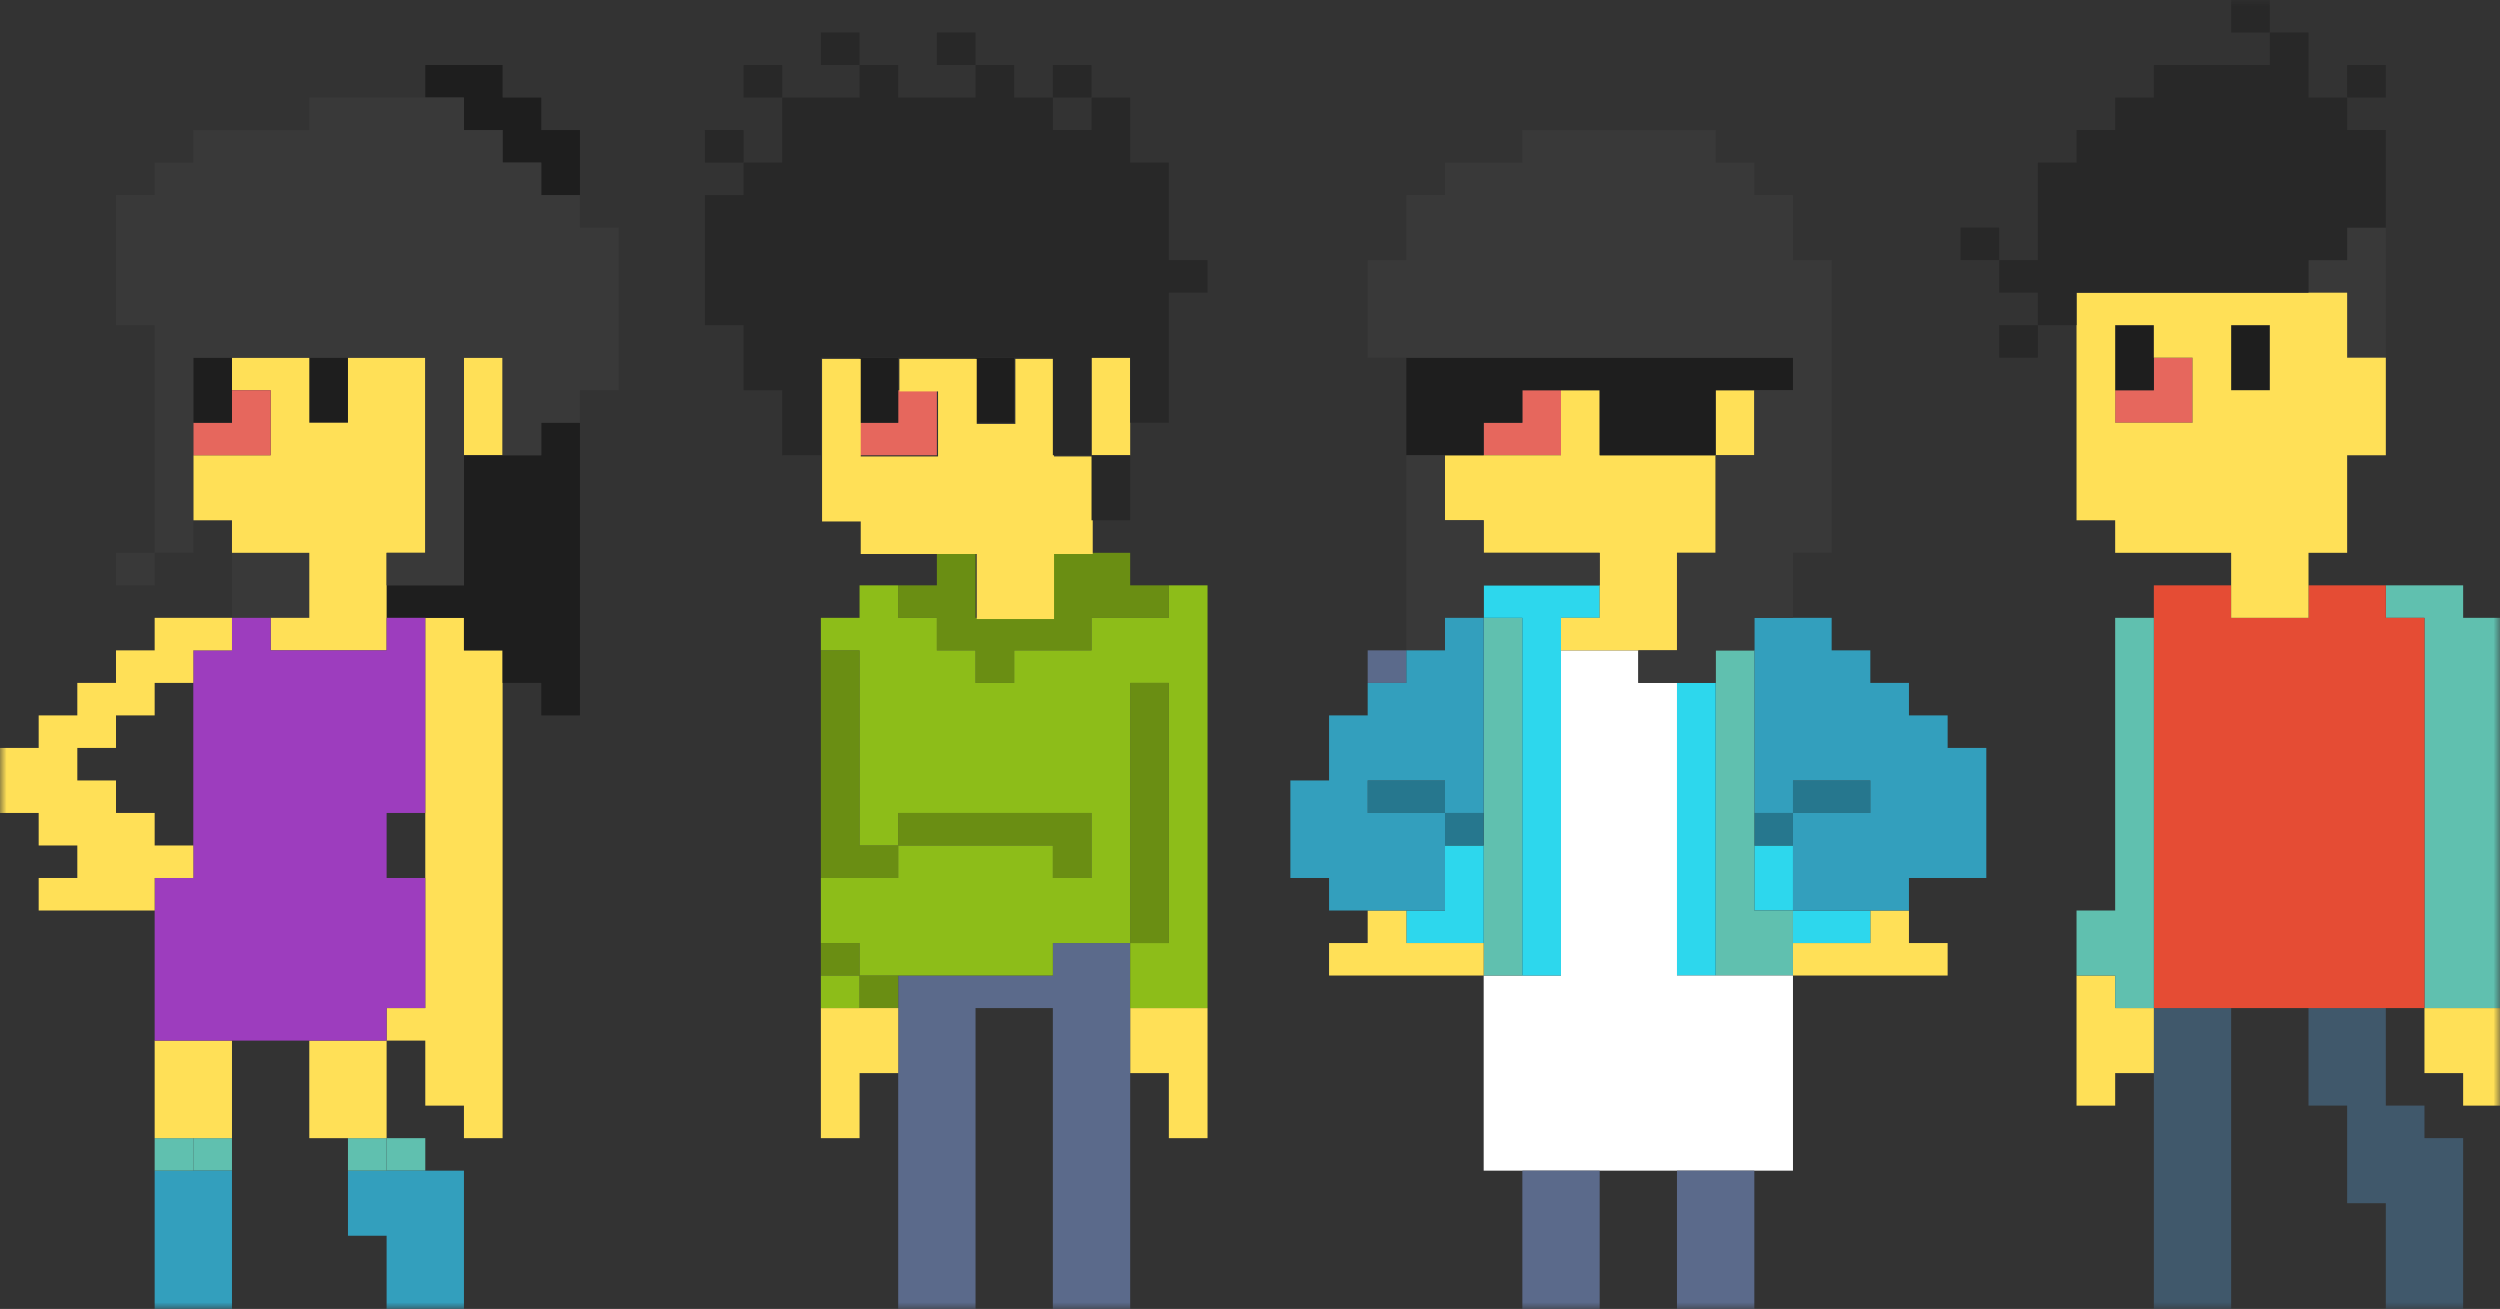 <svg width="191" height="100" viewBox="0 0 191 100" fill="none" xmlns="http://www.w3.org/2000/svg">
<rect x="0" y="0" width="191" height="100" fill="#333333" stroke="none"/>
<mask id="mask0_406_2" style="mask-type:alpha" maskUnits="userSpaceOnUse" x="0" y="0" width="191" height="100">
<rect width="191" height="100" fill="#D9D9D9"/>
</mask>
<g mask="url(#mask0_406_2)">
<path d="M188.184 77.017H185.229V79.502V81.985H188.184V84.47H191.138V81.985V79.502V77.017H188.184Z" fill="#FFE057"/>
<path d="M188.184 47.203V44.72H185.229H182.277V47.203H185.229V49.688V52.174V54.657V57.142V59.627V62.11V64.595V67.078V69.563V72.049V74.531V77.017H188.184H191.138V74.531V72.049V69.563V67.078V64.595V62.11V59.627V57.142V54.657V52.174V49.688V47.203H188.184Z" fill="#60C0AF"/>
<path d="M179.322 17.39V19.875H176.37V22.36H179.322V24.843V27.328H182.277V24.843V22.36V19.875V17.39H179.322Z" fill="#393939"/>
<path d="M170.46 24.843V27.328V29.814H173.415V27.328V24.843H170.46Z" fill="#1E1E1E"/>
<path d="M185.229 86.955V84.47H182.277V81.985V79.502V77.017H179.322H176.37V79.502V81.985V84.47H179.322V86.955V89.438V91.924H182.277V94.409V96.892V99.377V101.862H185.229H188.184V99.377V96.892V94.409V91.924V89.438V86.955H185.229Z" fill="#40586B"/>
<path d="M164.554 77.017V79.502V81.985V84.47V86.955V89.438V91.924V94.409V96.892V99.377V101.862H167.509H170.46V99.377V96.892V94.409V91.924V89.438V86.955V84.47V81.985V79.502V77.017H167.509H164.554Z" fill="#40586B"/>
<path d="M182.277 47.203V44.72H179.322H176.37V47.203H173.415H170.46V44.72H167.509H164.554V47.203V49.688V52.174V54.657V57.142V59.627V62.11V64.595V67.078V69.563V72.049V74.531V77.017H167.509H170.46H173.415H176.37H179.322H182.277H185.229V74.531V72.049V69.563V67.078V64.595V62.11V59.627V57.142V54.657V52.174V49.688V47.203H182.277Z" fill="#E54C34"/>
<path d="M164.554 27.328V29.814H161.599V32.296H164.554H167.509V29.814V27.328H164.554Z" fill="#E6675D"/>
<path d="M161.599 24.843V27.328V29.814H164.554V27.328V24.843H161.599Z" fill="#1E1E1E"/>
<path d="M161.599 77.017V74.531H158.647V77.017V79.502V81.985V84.47H161.599V81.985H164.554V79.502V77.017H161.599Z" fill="#FFE057"/>
<path d="M161.599 47.203V49.688V52.174V54.657V57.142V59.627V62.11V64.595V67.078V69.563H158.647V72.049V74.531H161.599V77.017H164.554V74.531V72.049V69.563V67.078V64.595V62.11V59.627V57.142V54.657V52.174V49.688V47.203H161.599Z" fill="#60C0AF"/>
<path d="M179.322 27.328V24.843V22.36H176.37H173.415H170.46H167.509H164.554H161.599H158.647V24.843V27.328V29.814V32.296V34.782V37.267V39.75H161.599V42.235H164.554H167.509H170.46V44.72V47.203H173.415H176.37V44.72V42.235H179.322V39.75V37.267V34.782H182.277V32.296V29.814V27.328H179.322ZM173.415 24.843V27.328V29.814H170.46V27.328V24.843H173.415ZM161.599 29.814V27.328V24.843H164.554V27.328H167.509V29.814V32.296H164.554H161.599V29.814Z" fill="#FFE057"/>
<path d="M182.277 4.968H179.322V7.453H182.277V4.968Z" fill="#282828"/>
<path d="M176.37 7.453V4.968V2.483H173.415V4.968H170.46H167.509H164.554V7.453H161.599V9.936H158.647V12.421H155.692V14.907V17.39V19.875H152.737V22.36H155.692V24.843H158.647V22.36H161.599H164.554H167.509H170.46H173.415H176.37V19.875H179.322V17.39H182.277V14.907V12.421V9.936H179.322V7.453H176.37Z" fill="#282828"/>
<path d="M173.415 0H170.46V2.483H173.415V0Z" fill="#282828"/>
<path d="M155.692 24.843H152.737V27.328H155.692V24.843Z" fill="#282828"/>
<path d="M152.737 17.39H149.785V19.875H152.737V17.39Z" fill="#282828"/>
<path d="M145.844 72.049V69.563H142.893V72.049H139.938H136.983V74.531H139.938H142.893H145.844H148.799V72.049H145.844Z" fill="#FFE057"/>
<path d="M139.938 69.563H136.983V72.049H139.938H142.893V69.563H139.938Z" fill="#2DD7ED"/>
<path d="M134.031 64.595V67.078V69.563H136.983V67.078V64.595H134.031Z" fill="#2DD7ED"/>
<path d="M139.938 59.627H136.983V62.11H139.938H142.893V59.627H139.938Z" fill="#26778E"/>
<path d="M136.983 62.11H134.031V64.595H136.983V62.11Z" fill="#26778E"/>
<path d="M148.799 57.142V54.657H145.844V52.174H142.893V49.688H139.938V47.203H136.983H134.031V49.688V52.174V54.657V57.142V59.627V62.11H136.983V59.627H139.938H142.893V62.11H139.938H136.983V64.595V67.078V69.563H139.938H142.893H145.844V67.078H148.799H151.754V64.595V62.11V59.627V57.142H148.799Z" fill="#339FBD"/>
<path d="M134.031 69.563V67.078V64.595V62.11V59.627V57.142V54.657V52.174V49.688H131.076V52.174V54.657V57.142V59.627V62.11V64.595V67.078V69.563V72.049V74.531H134.031H136.983V72.049V69.563H134.031Z" fill="#60C0AF"/>
<path d="M128.121 52.174V54.657V57.142V59.627V62.11V64.595V67.078V69.563V72.049V74.531H131.076V72.049V69.563V67.078V64.595V62.11V59.627V57.142V54.657V52.174H128.121Z" fill="#2DD7ED"/>
<path d="M134.031 74.531H131.076H128.121V72.049V69.563V67.078V64.595V62.11V59.627V57.142V54.657V52.174H125.169V49.688H122.215H119.26V52.174V54.657V57.142V59.627V62.11V64.595V67.078V69.563V72.049V74.531H116.308H113.353V77.017V79.502V81.985V84.47V86.955V89.438H116.308H119.26H122.215H125.169H128.121H131.076H134.031H136.983V86.955V84.47V81.985V79.502V77.017V74.531H134.031Z" fill="white"/>
<path d="M113.353 47.203V49.688V52.174V54.657V57.142V59.627V62.11V64.595V67.078V69.563V72.049V74.531H116.308V72.049V69.563V67.078V64.595V62.11V59.627V57.142V54.657V52.174V49.688V47.203H113.353Z" fill="#60C0AF"/>
<path d="M119.26 44.72H116.308H113.353V47.203H116.308V49.688V52.174V54.657V57.142V59.627V62.11V64.595V67.078V69.563V72.049V74.531H119.26V72.049V69.563V67.078V64.595V62.11V59.627V57.142V54.657V52.174V49.688V47.203H122.215V44.72H119.26Z" fill="#2DD7ED"/>
<path d="M116.308 29.814V32.296H113.353V34.782H116.308H119.26V32.296V29.814H116.308Z" fill="#E6675D"/>
<path d="M134.031 106.83V104.345V101.862V99.377V96.892V94.409V91.924V89.438H131.076H128.121V91.924V94.409V96.892V99.377V101.862V104.345H131.076V106.83V109.316V111.798V114.284V116.769H134.031H136.983V114.284V111.798V109.316V106.83H134.031Z" fill="#5B6A8B"/>
<path d="M116.308 89.438V91.924V94.409V96.892V99.377V101.862V104.345V106.83H113.353V109.316V111.798V114.284H110.398V116.769H113.353H116.308V114.284V111.798H119.26V109.316V106.83V104.345H122.215V101.862V99.377V96.892V94.409V91.924V89.438H119.26H116.308Z" fill="#5B6A8B"/>
<path d="M131.076 29.814V32.296V34.782H134.031V32.296V29.814H131.076Z" fill="#FFE057"/>
<path d="M125.169 34.782H122.215V32.296V29.814H119.26V32.296V34.782H116.308H113.353H110.398V37.267V39.75H113.353V42.235H116.308H119.26H122.215V44.72V47.203H119.26V49.688H122.215H125.169H128.121V47.203V44.72V42.235H131.076V39.75V37.267V34.782H128.121H125.169Z" fill="#FFE057"/>
<path d="M110.398 64.595V67.078V69.563H107.446V72.049H110.398H113.353V69.563V67.078V64.595H110.398Z" fill="#2DD7ED"/>
<path d="M134.031 27.328H131.076H128.121H125.169H122.215H119.26H116.308H113.353H110.398H107.446V29.814V32.296V34.782H110.398H113.353V32.296H116.308V29.814H119.26H122.215V32.296V34.782H125.169H128.121H131.076V32.296V29.814H134.031H136.983V27.328H134.031Z" fill="#1E1E1E"/>
<path d="M113.353 62.11H110.398V64.595H113.353V62.11Z" fill="#26778E"/>
<path d="M107.446 59.627H104.491V62.11H107.446H110.398V59.627H107.446Z" fill="#26778E"/>
<path d="M116.308 42.235H113.353V39.75H110.398V37.267V34.782H107.446V37.267V39.75V42.235V44.72V47.203V49.688H110.398V47.203H113.353V44.72H116.308H119.26H122.215V42.235H119.26H116.308Z" fill="#393939"/>
<path d="M107.446 49.688H104.491V52.174H107.446V49.688Z" fill="#5B6A8B"/>
<path d="M136.983 19.875V17.39V14.907H134.031V12.421H131.076V9.936H128.121H125.169H122.215H119.26H116.308V12.421H113.353H110.398V14.907H107.446V17.39V19.875H104.491V22.36V24.843V27.328H107.446H110.398H113.353H116.308H119.26H122.215H125.169H128.121H131.076H134.031H136.983V29.814H134.031V32.296V34.782H131.076V37.267V39.75V42.235H128.121V44.72V47.203V49.688H125.169V52.174H128.121H131.076V49.688H134.031V47.203H136.983V44.72V42.235H139.938V39.75V37.267V34.782V32.296V29.814V27.328V24.843V22.36V19.875H136.983Z" fill="#393939"/>
<path d="M110.398 72.049H107.446V69.563H104.491V72.049H101.54V74.531H104.491H107.446H110.398H113.353V72.049H110.398Z" fill="#FFE057"/>
<path d="M110.398 47.203V49.688H107.446V52.174H104.491V54.657H101.54V57.142V59.627H98.585V62.11V64.595V67.078H101.54V69.563H104.491H107.446H110.398V67.078V64.595V62.11H107.446H104.491V59.627H107.446H110.398V62.11H113.353V59.627V57.142V54.657V52.174V49.688V47.203H110.398Z" fill="#339FBD"/>
<path d="M89.3 77.017H86.345V79.502V81.985H89.3V84.47V86.955H92.255V84.47V81.985V79.502V77.017H89.3Z" fill="#FFE057"/>
<path d="M86.345 52.174V54.657V57.142V59.627V62.11V64.595V67.078V69.563V72.049H89.3V69.563V67.078V64.595V62.11V59.627V57.142V54.657V52.174H86.345Z" fill="#6A8E13"/>
<path d="M74.532 27.328V29.814V32.296H77.484V29.814V27.328H74.532Z" fill="#1E1E1E"/>
<path d="M86.345 104.345V101.862V99.377V96.891V94.409V91.924V89.438V86.955V84.47V81.985V79.502V77.017V74.531V72.049H83.393H80.438V74.531H77.483H74.531H71.577H68.622V77.017V79.502V81.985V84.47V86.955V89.438V91.924V94.409V96.891V99.377V101.862V104.345H71.577V106.83V109.316V111.798H74.531H77.483V109.316V106.83V104.345H74.531V101.862V99.377V96.891V94.409V91.924V89.438V86.955V84.47V81.985V79.502V77.017H77.483H80.438V79.502V81.985V84.47V86.955V89.438V91.924V94.409V96.891V99.377V101.862V104.345H83.393V106.83V109.316V111.798H86.345H89.3V109.316V106.83V104.345H86.345Z" fill="#5B6A8B"/>
<path d="M80.438 62.11H77.483H74.531H71.577H68.622V64.595H71.577H74.531H77.483H80.438V67.078H83.393V64.595V62.11H80.438Z" fill="#6A8E13"/>
<path d="M86.345 44.72V42.235H83.393H80.438V44.72V47.203H77.483H74.531V44.72V42.235H71.577V44.72H68.622V47.203H71.577V49.688H74.531V52.174H77.483V49.688H80.438H83.393V47.203H86.345H89.3V44.72H86.345Z" fill="#6A8E13"/>
<path d="M68.622 74.531H65.67V77.017H68.622V74.531Z" fill="#6A8E13"/>
<path d="M68.622 29.814V32.296H65.67V34.782H68.622H71.577V32.296V29.814H68.622Z" fill="#E6675D"/>
<path d="M65.67 27.328V29.814V32.296H68.622V29.814V27.328H65.67Z" fill="#1E1E1E"/>
<path d="M65.67 77.017H62.715V79.502V81.985V84.47V86.955H65.67V84.47V81.985H68.622V79.502V77.017H65.67Z" fill="#FFE057"/>
<path d="M65.67 72.049H62.715V74.531H65.67V72.049Z" fill="#6A8E13"/>
<path d="M65.67 64.595V62.11V59.627V57.142V54.657V52.174V49.688H62.715V52.174V54.657V57.142V59.627V62.11V64.595V67.078H65.67H68.622V64.595H65.67Z" fill="#6A8E13"/>
<path d="M89.3 44.72V47.203H86.345H83.393V49.688H80.439H77.484V52.174H74.532V49.688H71.577V47.203H68.622V44.72H65.67V47.203H62.715V49.688H65.67V52.174V54.657V57.142V59.627V62.11V64.595H68.622V62.11H71.577H74.532H77.484H80.439H83.393V64.595V67.078H80.439V64.595H77.484H74.532H71.577H68.622V67.078H65.67H62.715V69.563V72.049H65.67V74.531H68.622H71.577H74.532H77.484H80.439V72.049H83.393H86.345V69.563V67.078V64.595V62.11V59.627V57.142V54.657V52.174H89.3V54.657V57.142V59.627V62.11V64.595V67.078V69.563V72.049H86.345V74.531V77.017H89.3H92.255V74.531V72.049V69.563V67.078V64.595V62.11V59.627V57.142V54.657V52.174V49.688V47.203V44.72H89.3Z" fill="#8DBD19"/>
<path d="M65.67 74.531H62.715V77.017H65.67V74.531Z" fill="#8DBD19"/>
<path d="M83.393 27.328V29.814V32.296V34.782H86.345V32.296V29.814V27.328H83.393Z" fill="#FFE057"/>
<path d="M80.529 32.387V29.904V27.419H77.574V29.904V32.387H74.622V29.904V27.419H71.667H68.712V29.904H71.667V32.387V34.872H68.712H65.76V32.387V29.904V27.419H62.806V29.904V32.387V34.872V37.358V39.84H65.76V42.326H68.712H71.667H74.622V44.811V47.294H77.574H80.529V44.811V42.326H83.484V39.84V37.358V34.872H80.529V32.387Z" fill="#FFE057"/>
<path d="M83.393 39.75H86.345V37.267V34.782H83.393V37.267V39.75Z" fill="#282828"/>
<path d="M89.3 19.875V17.39V14.907V12.421H86.345V9.936V7.453H83.393V9.936H80.438V7.453H77.483V4.968H74.531V7.453H71.577H68.622V4.968H65.67V7.453H62.715H59.76V9.936V12.421H56.808V14.907H53.853V17.39V19.875V22.36V24.843H56.808V27.328V29.814H59.76V32.296V34.782H62.715V32.296V29.814V27.328H65.67H68.622H71.577H74.531H77.483H80.438V29.814V32.296V34.782H83.393V32.296V29.814V27.328H86.345V29.814V32.296H89.3V29.814V27.328V24.843V22.36H92.255V19.875H89.3Z" fill="#282828"/>
<path d="M83.393 4.968H80.439V7.453H83.393V4.968Z" fill="#282828"/>
<path d="M74.531 2.483H71.577V4.968H74.531V2.483Z" fill="#282828"/>
<path d="M65.67 2.483H62.715V4.968H65.67V2.483Z" fill="#282828"/>
<path d="M59.761 4.968H56.809V7.453H59.761V4.968Z" fill="#282828"/>
<path d="M56.808 9.936H53.853V12.421H56.808V9.936Z" fill="#282828"/>
<path d="M35.446 27.328V29.814V32.296V34.782H38.398V32.296V29.814V27.328H35.446Z" fill="#FFE057"/>
<path d="M41.353 9.936V7.453H38.398V4.968H35.446H32.492V7.453H35.446V9.936H38.398V12.421H41.353V14.907H44.308V12.421V9.936H41.353Z" fill="#1E1E1E"/>
<path d="M32.492 86.955H29.537V89.438H32.492V86.955Z" fill="#60C0AF"/>
<path d="M35.446 49.688V47.203H32.492V49.688V52.174V54.657V57.142V59.627V62.11V64.595V67.078V69.563V72.049V74.531V77.017H29.537V79.502H32.492V81.985V84.47H35.446V86.955H38.398V84.47V81.985V79.502V77.017V74.531V72.049V69.563V67.078V64.595V62.11V59.627V57.142V54.657V52.174V49.688H35.446Z" fill="#FFE057"/>
<path d="M41.353 32.296V34.782H38.398H35.446V37.267V39.75V42.235V44.72H32.492H29.537V47.203H32.492H35.446V49.688H38.398V52.174H41.353V54.657H44.308V52.174V49.688V47.203V44.72V42.235V39.75V37.267V34.782V32.296H41.353Z" fill="#1E1E1E"/>
<path d="M38.398 114.284V111.798V109.316V106.83V104.345H35.446V101.862V99.377V96.892V94.409V91.924V89.438H32.491H29.537H26.585V91.924V94.409H29.537V96.892V99.377V101.862H32.491V104.345V106.83V109.316V111.798H35.446V114.284V116.769H38.398H41.353V114.284H38.398Z" fill="#339FBD"/>
<path d="M29.537 86.955H26.585V89.438H29.537V86.955Z" fill="#60C0AF"/>
<path d="M26.585 79.502H23.63V81.985V84.47V86.955H26.585H29.537V84.47V81.985V79.502H26.585Z" fill="#FFE057"/>
<path d="M23.63 27.328V29.814V32.296H26.585V29.814V27.328H23.63Z" fill="#1E1E1E"/>
<path d="M20.678 42.235H17.723V44.72V47.203H20.678H23.63V44.72V42.235H20.678Z" fill="#393939"/>
<path d="M17.723 86.955H14.768V89.438H17.723V86.955Z" fill="#60C0AF"/>
<path d="M29.537 27.328H26.585V29.814V32.296H23.63V29.814V27.328H20.678H17.723V29.814H20.678V32.296V34.782H17.723H14.768V37.267V39.75H17.723V42.235H20.678H23.63V44.72V47.203H20.678V49.688H23.63H26.585H29.537V47.203V44.72V42.235H32.492V39.75V37.267V34.782V32.296V29.814V27.328H29.537Z" fill="#FFE057"/>
<path d="M17.723 29.814V32.296H14.768V34.782H17.723H20.678V32.296V29.814H17.723Z" fill="#E6675D"/>
<path d="M14.768 27.328V29.814V32.296H17.723V29.814V27.328H14.768Z" fill="#1E1E1E"/>
<path d="M17.723 101.862V99.377V96.892V94.409V91.924V89.438H14.768H11.816V91.924V94.409V96.892V99.377V101.862H14.768V104.345V106.83V109.316V111.798V114.284V116.769H17.723H20.678V114.284V111.798V109.316V106.83V104.345V101.862H17.723Z" fill="#339FBD"/>
<path d="M14.768 86.955H11.816V89.438H14.768V86.955Z" fill="#60C0AF"/>
<path d="M14.768 79.502H11.816V81.985V84.47V86.955H14.768H17.723V84.47V81.985V79.502H14.768Z" fill="#FFE057"/>
<path d="M29.537 47.203V49.688H26.585H23.63H20.678V47.203H17.723V49.688H14.768V52.174V54.657V57.142V59.627V62.11V64.595V67.078H11.816V69.563V72.049V74.531V77.017V79.502H14.768H17.723H20.678H23.63H26.585H29.537V77.017H32.491V74.531V72.049V69.563V67.078H29.537V64.595V62.11H32.491V59.627V57.142V54.657V52.174V49.688V47.203H29.537Z" fill="#9D3DBE"/>
<path d="M11.816 42.235H8.862V44.72H11.816V42.235Z" fill="#393939"/>
<path d="M44.308 17.39V14.907H41.353V12.421H38.398V9.936H35.446V7.453H32.491H29.537H26.585H23.63V9.936H20.678H17.723H14.768V12.421H11.816V14.907H8.862V17.39V19.875V22.36V24.843H11.816V27.328V29.814V32.296V34.782V37.267V39.75V42.235H14.768V39.75V37.267V34.782V32.296V29.814V27.328H17.723H20.678H23.63H26.585H29.537H32.491V29.814V32.296V34.782V37.267V39.75V42.235H29.537V44.72H32.491H35.446V42.235V39.75V37.267V34.782V32.296V29.814V27.328H38.398V29.814V32.296V34.782H41.353V32.296H44.308V29.814H47.26V27.328V24.843V22.36V19.875V17.39H44.308Z" fill="#393939"/>
<path d="M14.768 47.203H11.816V49.688H8.862V52.174H5.907V54.657H2.955V57.142H0V59.627V62.11H2.955V64.595H5.907V67.078H2.955V69.563H5.907H8.862H11.816V67.078H14.768V64.595H11.816V62.11H8.862V59.627H5.907V57.142H8.862V54.657H11.816V52.174H14.768V49.688H17.723V47.203H14.768Z" fill="#FFE057"/>
</g>
</svg>
